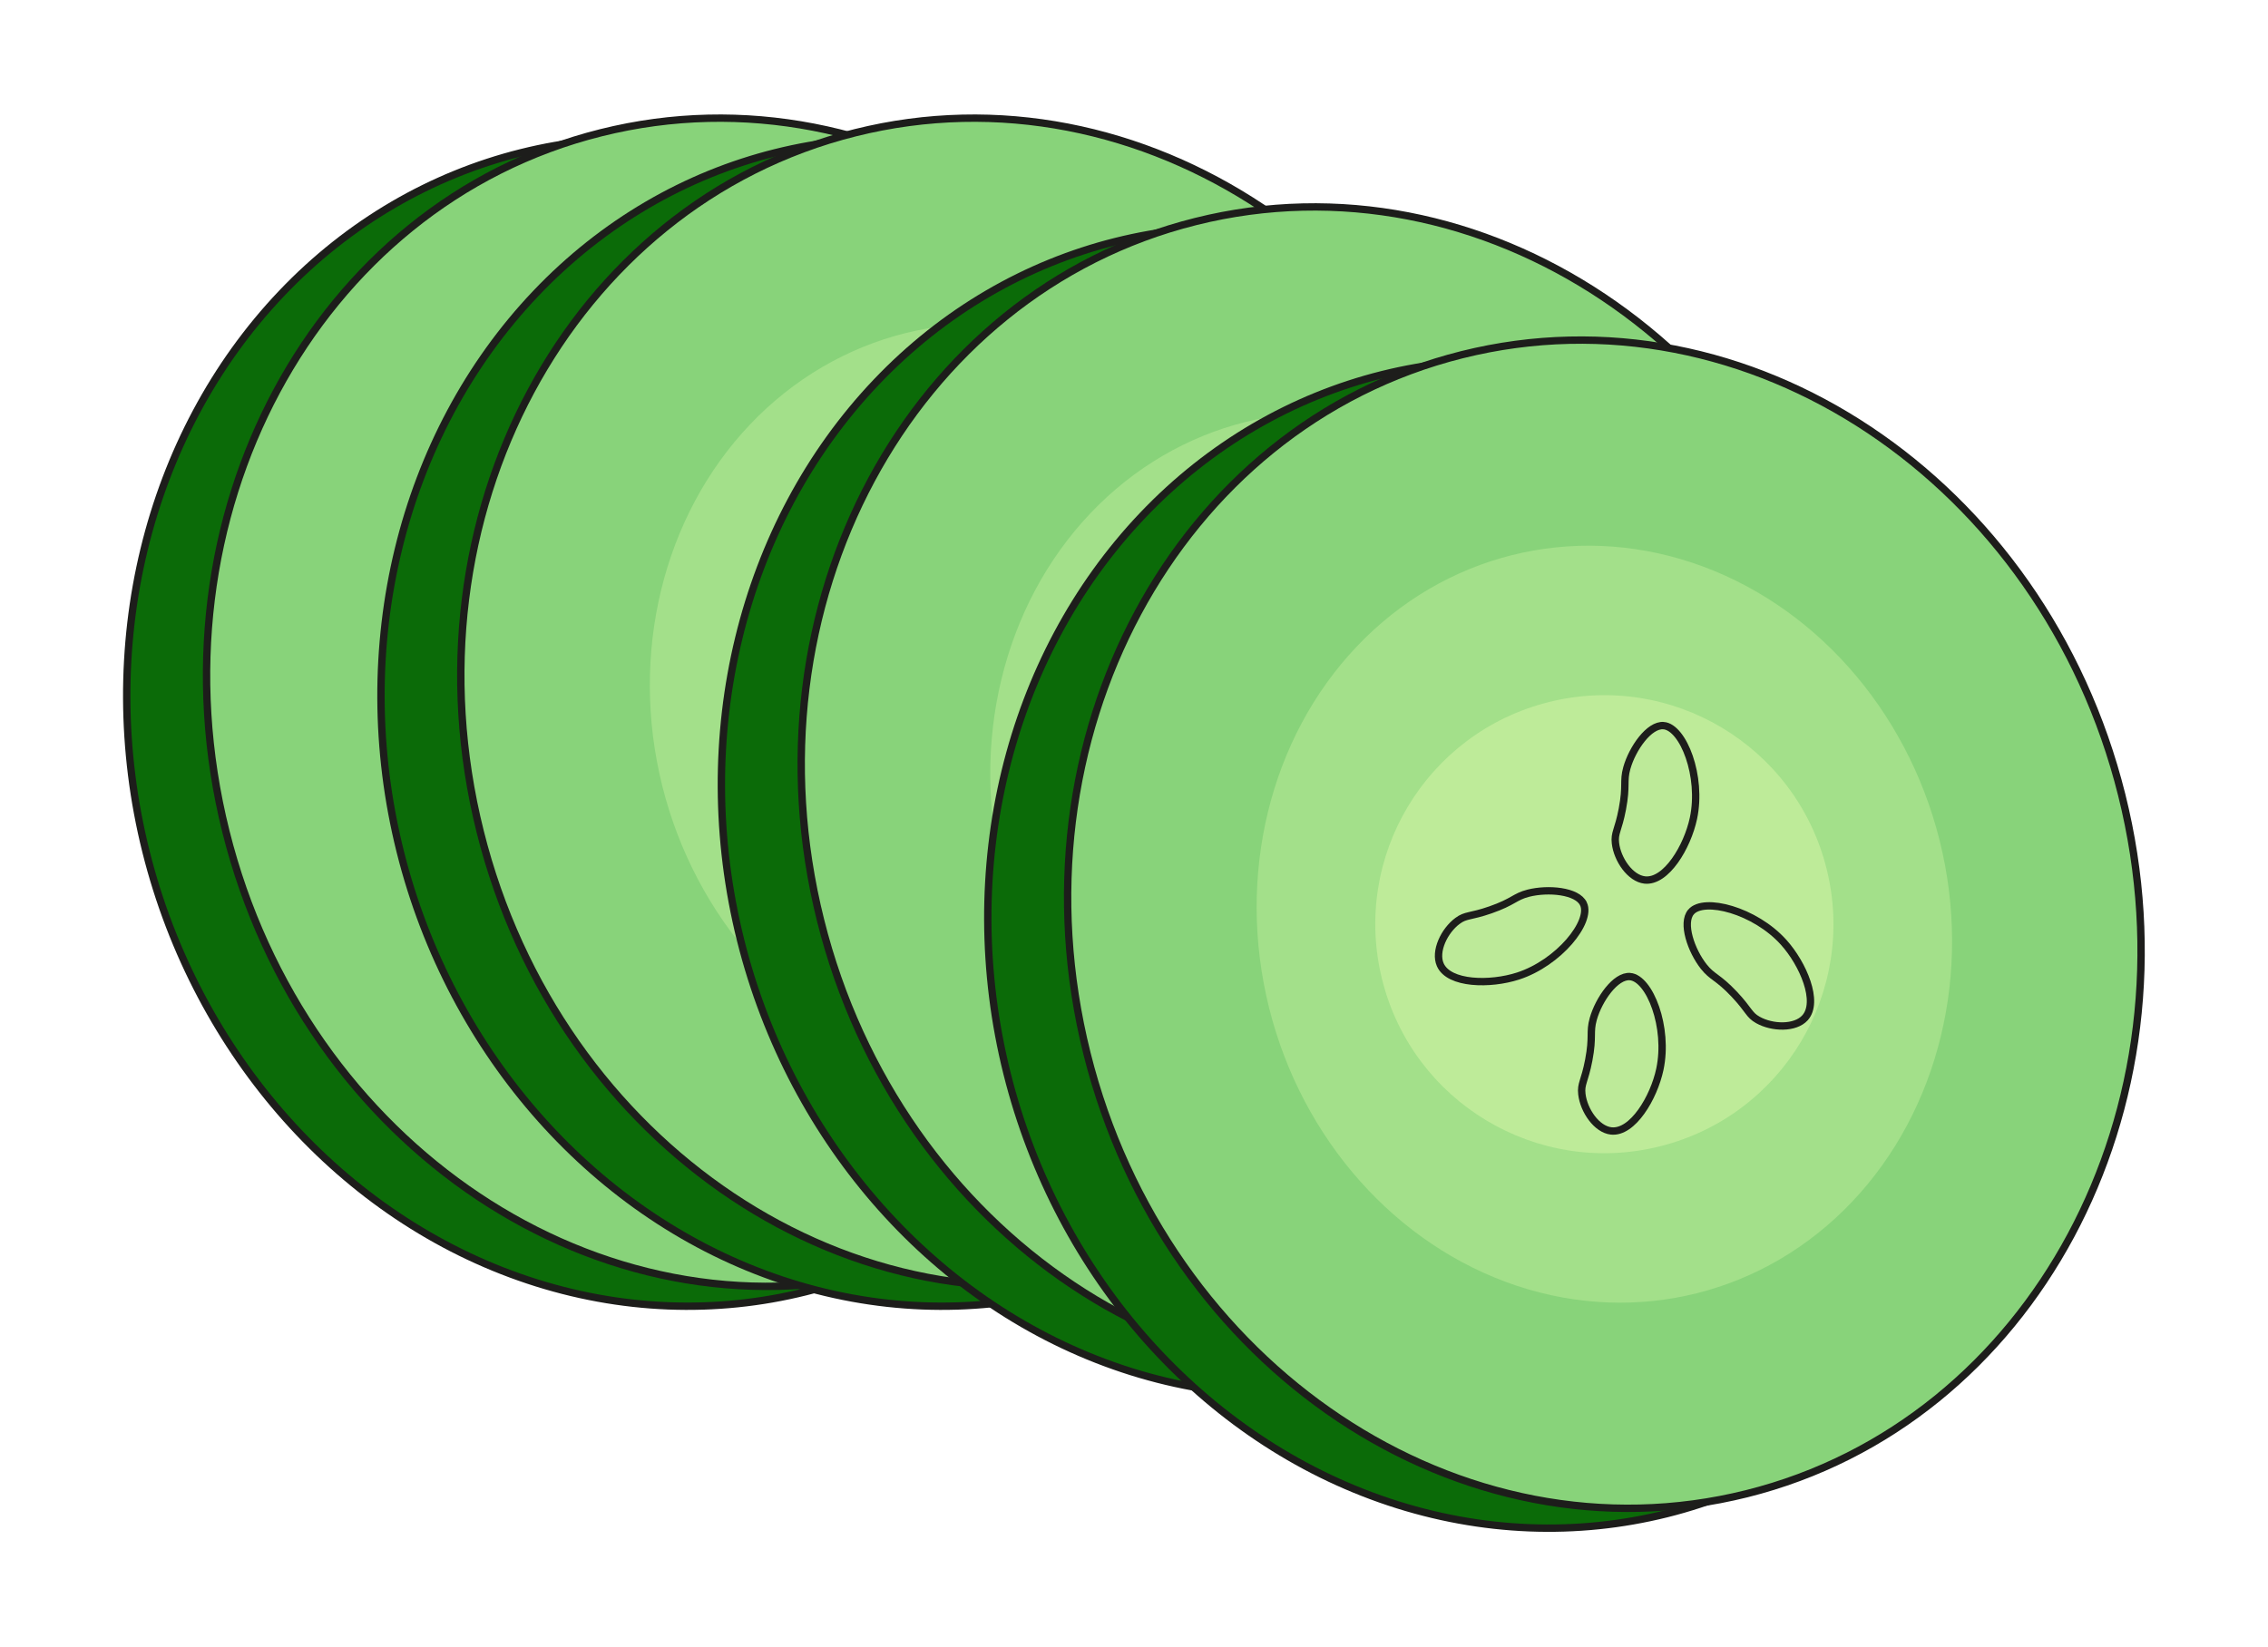 <svg xmlns="http://www.w3.org/2000/svg" width="308.333" height="223.963" viewBox="0 0 308.333 223.963">
  <g id="Group_159" data-name="Group 159" transform="translate(-442.798 -1559.514)">
    <g id="Group_78" data-name="Group 78" transform="matrix(-0.998, 0.07, -0.07, -0.998, 635.354, 1741.966)">
      <g id="Laag_1-2" transform="matrix(-0.985, 0.174, -0.174, -0.985, 181.431, 157.121)">
        <g id="Group_20" data-name="Group 20" transform="translate(0 0)">
          <ellipse id="Ellipse_9" data-name="Ellipse 9" cx="72.451" cy="79.772" rx="72.451" ry="79.772" transform="translate(0 0)" fill="#0b6b08" stroke="#1d1d1b" stroke-miterlimit="10" stroke-width="1"/>
          <path id="Path_82" data-name="Path 82" d="M72.451,0C112.465,0,144.9,35.715,144.9,79.772s-32.438,79.772-72.451,79.772S0,123.829,0,79.772,32.438,0,72.451,0Z" transform="translate(11.196 0)" fill="#88d37a" stroke="#1d1d1b" stroke-width="1"/>
          <ellipse id="Ellipse_11" data-name="Ellipse 11" cx="46.946" cy="51.7" rx="46.946" ry="51.7" transform="translate(36.701 28.072)" fill="#a3e08a"/>
          <circle id="Ellipse_12" data-name="Ellipse 12" cx="31.115" cy="31.115" r="31.115" transform="translate(52.532 48.657)" fill="#cbf0a1" opacity="0.66"/>
        </g>
      </g>
      <g id="Laag_1-2-2" data-name="Laag_1-2" transform="matrix(0.695, 0.719, -0.719, 0.695, 62.157, 75.306)">
        <path id="Path_78" data-name="Path 78" d="M21.135,4.946c.049,2.677-6.314,5.956-12.11,5.343C5.086,9.873-.01,7.512,0,4.589.007,2.6,2.382.584,4.566.1,5.949-.213,6.314.3,9.261.55c3.318.277,3.727-.3,5.624.024,2.715.468,6.213,2.4,6.248,4.369Z" transform="translate(0 0)" fill="#bdea99" stroke="#1d1d1b" stroke-miterlimit="10" stroke-width="1"/>
      </g>
      <g id="Laag_1-2-3" data-name="Laag_1-2" transform="translate(90.716 65.798) rotate(100)">
        <path id="Path_78-2" data-name="Path 78" d="M21.135,4.946c.049,2.677-6.314,5.956-12.11,5.343C5.086,9.873-.01,7.512,0,4.589.007,2.6,2.382.584,4.566.1,5.949-.213,6.314.3,9.261.55c3.318.277,3.727-.3,5.624.024,2.715.468,6.213,2.4,6.248,4.369Z" transform="translate(0 0)" fill="#bdea99" stroke="#1d1d1b" stroke-miterlimit="10" stroke-width="1"/>
      </g>
      <g id="Laag_1-2-4" data-name="Laag_1-2" transform="matrix(-0.94, 0.342, -0.342, -0.94, 109.357, 93.476)">
        <path id="Path_78-3" data-name="Path 78" d="M21.135,4.946c.049,2.677-6.314,5.956-12.11,5.343C5.086,9.873-.01,7.512,0,4.589.007,2.6,2.382.584,4.566.1,5.949-.213,6.314.3,9.261.55c3.318.277,3.727-.3,5.624.024,2.715.468,6.213,2.4,6.248,4.369Z" transform="translate(0 0)" fill="#bdea99" stroke="#1d1d1b" stroke-miterlimit="10" stroke-width="1"/>
      </g>
      <g id="Laag_1-2-5" data-name="Laag_1-2" transform="translate(83.777 99.507) rotate(100)">
        <path id="Path_78-4" data-name="Path 78" d="M21.135,4.946c.049,2.677-6.314,5.956-12.11,5.343C5.086,9.873-.01,7.512,0,4.589.007,2.6,2.382.584,4.566.1,5.949-.213,6.314.3,9.261.55c3.318.277,3.727-.3,5.624.024,2.715.468,6.213,2.4,6.248,4.369Z" transform="translate(0 0)" fill="#bdea99" stroke="#1d1d1b" stroke-miterlimit="10" stroke-width="1"/>
      </g>
    </g>
    <g id="Group_79" data-name="Group 79" transform="matrix(-0.998, 0.07, -0.07, -0.998, 669.92, 1741.966)">
      <g id="Laag_1-2-6" data-name="Laag_1-2" transform="matrix(-0.985, 0.174, -0.174, -0.985, 181.431, 157.121)">
        <g id="Group_20-2" data-name="Group 20" transform="translate(0 0)">
          <ellipse id="Ellipse_9-2" data-name="Ellipse 9" cx="72.451" cy="79.772" rx="72.451" ry="79.772" transform="translate(0 0)" fill="#0b6b08" stroke="#1d1d1b" stroke-miterlimit="10" stroke-width="1"/>
          <path id="Path_82-2" data-name="Path 82" d="M72.451,0C112.465,0,144.9,35.715,144.9,79.772s-32.438,79.772-72.451,79.772S0,123.829,0,79.772,32.438,0,72.451,0Z" transform="translate(11.196 0)" fill="#88d37a" stroke="#1d1d1b" stroke-width="1"/>
          <ellipse id="Ellipse_11-2" data-name="Ellipse 11" cx="46.946" cy="51.7" rx="46.946" ry="51.7" transform="translate(36.701 28.072)" fill="#a3e08a"/>
          <circle id="Ellipse_12-2" data-name="Ellipse 12" cx="31.115" cy="31.115" r="31.115" transform="translate(52.532 48.657)" fill="#cbf0a1" opacity="0.66"/>
        </g>
      </g>
      <g id="Laag_1-2-7" data-name="Laag_1-2" transform="matrix(0.695, 0.719, -0.719, 0.695, 62.157, 75.306)">
        <path id="Path_78-5" data-name="Path 78" d="M21.135,4.946c.049,2.677-6.314,5.956-12.11,5.343C5.086,9.873-.01,7.512,0,4.589.007,2.6,2.382.584,4.566.1,5.949-.213,6.314.3,9.261.55c3.318.277,3.727-.3,5.624.024,2.715.468,6.213,2.4,6.248,4.369Z" transform="translate(0 0)" fill="#bdea99" stroke="#1d1d1b" stroke-miterlimit="10" stroke-width="1"/>
      </g>
      <g id="Laag_1-2-8" data-name="Laag_1-2" transform="translate(90.716 65.798) rotate(100)">
        <path id="Path_78-6" data-name="Path 78" d="M21.135,4.946c.049,2.677-6.314,5.956-12.11,5.343C5.086,9.873-.01,7.512,0,4.589.007,2.6,2.382.584,4.566.1,5.949-.213,6.314.3,9.261.55c3.318.277,3.727-.3,5.624.024,2.715.468,6.213,2.4,6.248,4.369Z" transform="translate(0 0)" fill="#bdea99" stroke="#1d1d1b" stroke-miterlimit="10" stroke-width="1"/>
      </g>
      <g id="Laag_1-2-9" data-name="Laag_1-2" transform="matrix(-0.94, 0.342, -0.342, -0.94, 109.357, 93.476)">
        <path id="Path_78-7" data-name="Path 78" d="M21.135,4.946c.049,2.677-6.314,5.956-12.11,5.343C5.086,9.873-.01,7.512,0,4.589.007,2.6,2.382.584,4.566.1,5.949-.213,6.314.3,9.261.55c3.318.277,3.727-.3,5.624.024,2.715.468,6.213,2.4,6.248,4.369Z" transform="translate(0 0)" fill="#bdea99" stroke="#1d1d1b" stroke-miterlimit="10" stroke-width="1"/>
      </g>
      <g id="Laag_1-2-10" data-name="Laag_1-2" transform="translate(83.777 99.507) rotate(100)">
        <path id="Path_78-8" data-name="Path 78" d="M21.135,4.946c.049,2.677-6.314,5.956-12.11,5.343C5.086,9.873-.01,7.512,0,4.589.007,2.6,2.382.584,4.566.1,5.949-.213,6.314.3,9.261.55c3.318.277,3.727-.3,5.624.024,2.715.468,6.213,2.4,6.248,4.369Z" transform="translate(0 0)" fill="#bdea99" stroke="#1d1d1b" stroke-miterlimit="10" stroke-width="1"/>
      </g>
    </g>
    <g id="Group_80" data-name="Group 80" transform="matrix(-0.998, 0.07, -0.07, -0.998, 716.198, 1754.038)">
      <g id="Laag_1-2-11" data-name="Laag_1-2" transform="matrix(-0.985, 0.174, -0.174, -0.985, 181.431, 157.121)">
        <g id="Group_20-3" data-name="Group 20" transform="translate(0 0)">
          <ellipse id="Ellipse_9-3" data-name="Ellipse 9" cx="72.451" cy="79.772" rx="72.451" ry="79.772" transform="translate(0 0)" fill="#0b6b08" stroke="#1d1d1b" stroke-miterlimit="10" stroke-width="1"/>
          <path id="Path_82-3" data-name="Path 82" d="M72.451,0C112.465,0,144.9,35.715,144.9,79.772s-32.438,79.772-72.451,79.772S0,123.829,0,79.772,32.438,0,72.451,0Z" transform="translate(11.196 0)" fill="#88d37a" stroke="#1d1d1b" stroke-width="1"/>
          <ellipse id="Ellipse_11-3" data-name="Ellipse 11" cx="46.946" cy="51.7" rx="46.946" ry="51.7" transform="translate(36.701 28.072)" fill="#a3e08a"/>
          <circle id="Ellipse_12-3" data-name="Ellipse 12" cx="31.115" cy="31.115" r="31.115" transform="translate(52.532 48.657)" fill="#cbf0a1" opacity="0.66"/>
        </g>
      </g>
      <g id="Laag_1-2-12" data-name="Laag_1-2" transform="matrix(0.695, 0.719, -0.719, 0.695, 62.157, 75.306)">
        <path id="Path_78-9" data-name="Path 78" d="M21.135,4.946c.049,2.677-6.314,5.956-12.11,5.343C5.086,9.873-.01,7.512,0,4.589.007,2.6,2.382.584,4.566.1,5.949-.213,6.314.3,9.261.55c3.318.277,3.727-.3,5.624.024,2.715.468,6.213,2.4,6.248,4.369Z" transform="translate(0 0)" fill="#bdea99" stroke="#1d1d1b" stroke-miterlimit="10" stroke-width="1"/>
      </g>
      <g id="Laag_1-2-13" data-name="Laag_1-2" transform="translate(90.716 65.798) rotate(100)">
        <path id="Path_78-10" data-name="Path 78" d="M21.135,4.946c.049,2.677-6.314,5.956-12.11,5.343C5.086,9.873-.01,7.512,0,4.589.007,2.6,2.382.584,4.566.1,5.949-.213,6.314.3,9.261.55c3.318.277,3.727-.3,5.624.024,2.715.468,6.213,2.4,6.248,4.369Z" transform="translate(0 0)" fill="#bdea99" stroke="#1d1d1b" stroke-miterlimit="10" stroke-width="1"/>
      </g>
      <g id="Laag_1-2-14" data-name="Laag_1-2" transform="matrix(-0.94, 0.342, -0.342, -0.94, 109.357, 93.476)">
        <path id="Path_78-11" data-name="Path 78" d="M21.135,4.946c.049,2.677-6.314,5.956-12.11,5.343C5.086,9.873-.01,7.512,0,4.589.007,2.6,2.382.584,4.566.1,5.949-.213,6.314.3,9.261.55c3.318.277,3.727-.3,5.624.024,2.715.468,6.213,2.4,6.248,4.369Z" transform="translate(0 0)" fill="#bdea99" stroke="#1d1d1b" stroke-miterlimit="10" stroke-width="1"/>
      </g>
      <g id="Laag_1-2-15" data-name="Laag_1-2" transform="translate(83.777 99.507) rotate(100)">
        <path id="Path_78-12" data-name="Path 78" d="M21.135,4.946c.049,2.677-6.314,5.956-12.11,5.343C5.086,9.873-.01,7.512,0,4.589.007,2.6,2.382.584,4.566.1,5.949-.213,6.314.3,9.261.55c3.318.277,3.727-.3,5.624.024,2.715.468,6.213,2.4,6.248,4.369Z" transform="translate(0 0)" fill="#bdea99" stroke="#1d1d1b" stroke-miterlimit="10" stroke-width="1"/>
      </g>
    </g>
    <g id="Group_81" data-name="Group 81" transform="matrix(-0.998, 0.07, -0.07, -0.998, 752.416, 1772.147)">
      <g id="Laag_1-2-16" data-name="Laag_1-2" transform="matrix(-0.985, 0.174, -0.174, -0.985, 181.431, 157.121)">
        <g id="Group_20-4" data-name="Group 20" transform="translate(0 0)">
          <ellipse id="Ellipse_9-4" data-name="Ellipse 9" cx="72.451" cy="79.772" rx="72.451" ry="79.772" transform="translate(0 0)" fill="#0b6b08" stroke="#1d1d1b" stroke-miterlimit="10" stroke-width="1"/>
          <path id="Path_82-4" data-name="Path 82" d="M72.451,0C112.465,0,144.9,35.715,144.9,79.772s-32.438,79.772-72.451,79.772S0,123.829,0,79.772,32.438,0,72.451,0Z" transform="translate(11.196 0)" fill="#88d37a" stroke="#1d1d1b" stroke-width="1"/>
          <ellipse id="Ellipse_11-4" data-name="Ellipse 11" cx="46.946" cy="51.7" rx="46.946" ry="51.7" transform="translate(36.701 28.072)" fill="#a3e08a"/>
          <circle id="Ellipse_12-4" data-name="Ellipse 12" cx="31.115" cy="31.115" r="31.115" transform="translate(52.532 48.657)" fill="#cbf0a1" opacity="0.66"/>
        </g>
      </g>
      <g id="Laag_1-2-17" data-name="Laag_1-2" transform="matrix(0.695, 0.719, -0.719, 0.695, 62.157, 75.306)">
        <path id="Path_78-13" data-name="Path 78" d="M21.135,4.946c.049,2.677-6.314,5.956-12.11,5.343C5.086,9.873-.01,7.512,0,4.589.007,2.6,2.382.584,4.566.1,5.949-.213,6.314.3,9.261.55c3.318.277,3.727-.3,5.624.024,2.715.468,6.213,2.4,6.248,4.369Z" transform="translate(0 0)" fill="#bdea99" stroke="#1d1d1b" stroke-miterlimit="10" stroke-width="1"/>
      </g>
      <g id="Laag_1-2-18" data-name="Laag_1-2" transform="translate(90.716 65.798) rotate(100)">
        <path id="Path_78-14" data-name="Path 78" d="M21.135,4.946c.049,2.677-6.314,5.956-12.11,5.343C5.086,9.873-.01,7.512,0,4.589.007,2.6,2.382.584,4.566.1,5.949-.213,6.314.3,9.261.55c3.318.277,3.727-.3,5.624.024,2.715.468,6.213,2.4,6.248,4.369Z" transform="translate(0 0)" fill="#bdea99" stroke="#1d1d1b" stroke-miterlimit="10" stroke-width="1"/>
      </g>
      <g id="Laag_1-2-19" data-name="Laag_1-2" transform="matrix(-0.94, 0.342, -0.342, -0.94, 109.357, 93.476)">
        <path id="Path_78-15" data-name="Path 78" d="M21.135,4.946c.049,2.677-6.314,5.956-12.11,5.343C5.086,9.873-.01,7.512,0,4.589.007,2.6,2.382.584,4.566.1,5.949-.213,6.314.3,9.261.55c3.318.277,3.727-.3,5.624.024,2.715.468,6.213,2.4,6.248,4.369Z" transform="translate(0 0)" fill="#bdea99" stroke="#1d1d1b" stroke-miterlimit="10" stroke-width="1"/>
      </g>
      <g id="Laag_1-2-20" data-name="Laag_1-2" transform="translate(83.777 99.507) rotate(100)">
        <path id="Path_78-16" data-name="Path 78" d="M21.135,4.946c.049,2.677-6.314,5.956-12.11,5.343C5.086,9.873-.01,7.512,0,4.589.007,2.6,2.382.584,4.566.1,5.949-.213,6.314.3,9.261.55c3.318.277,3.727-.3,5.624.024,2.715.468,6.213,2.4,6.248,4.369Z" transform="translate(0 0)" fill="#bdea99" stroke="#1d1d1b" stroke-miterlimit="10" stroke-width="1"/>
      </g>
    </g>
  </g>
</svg>
